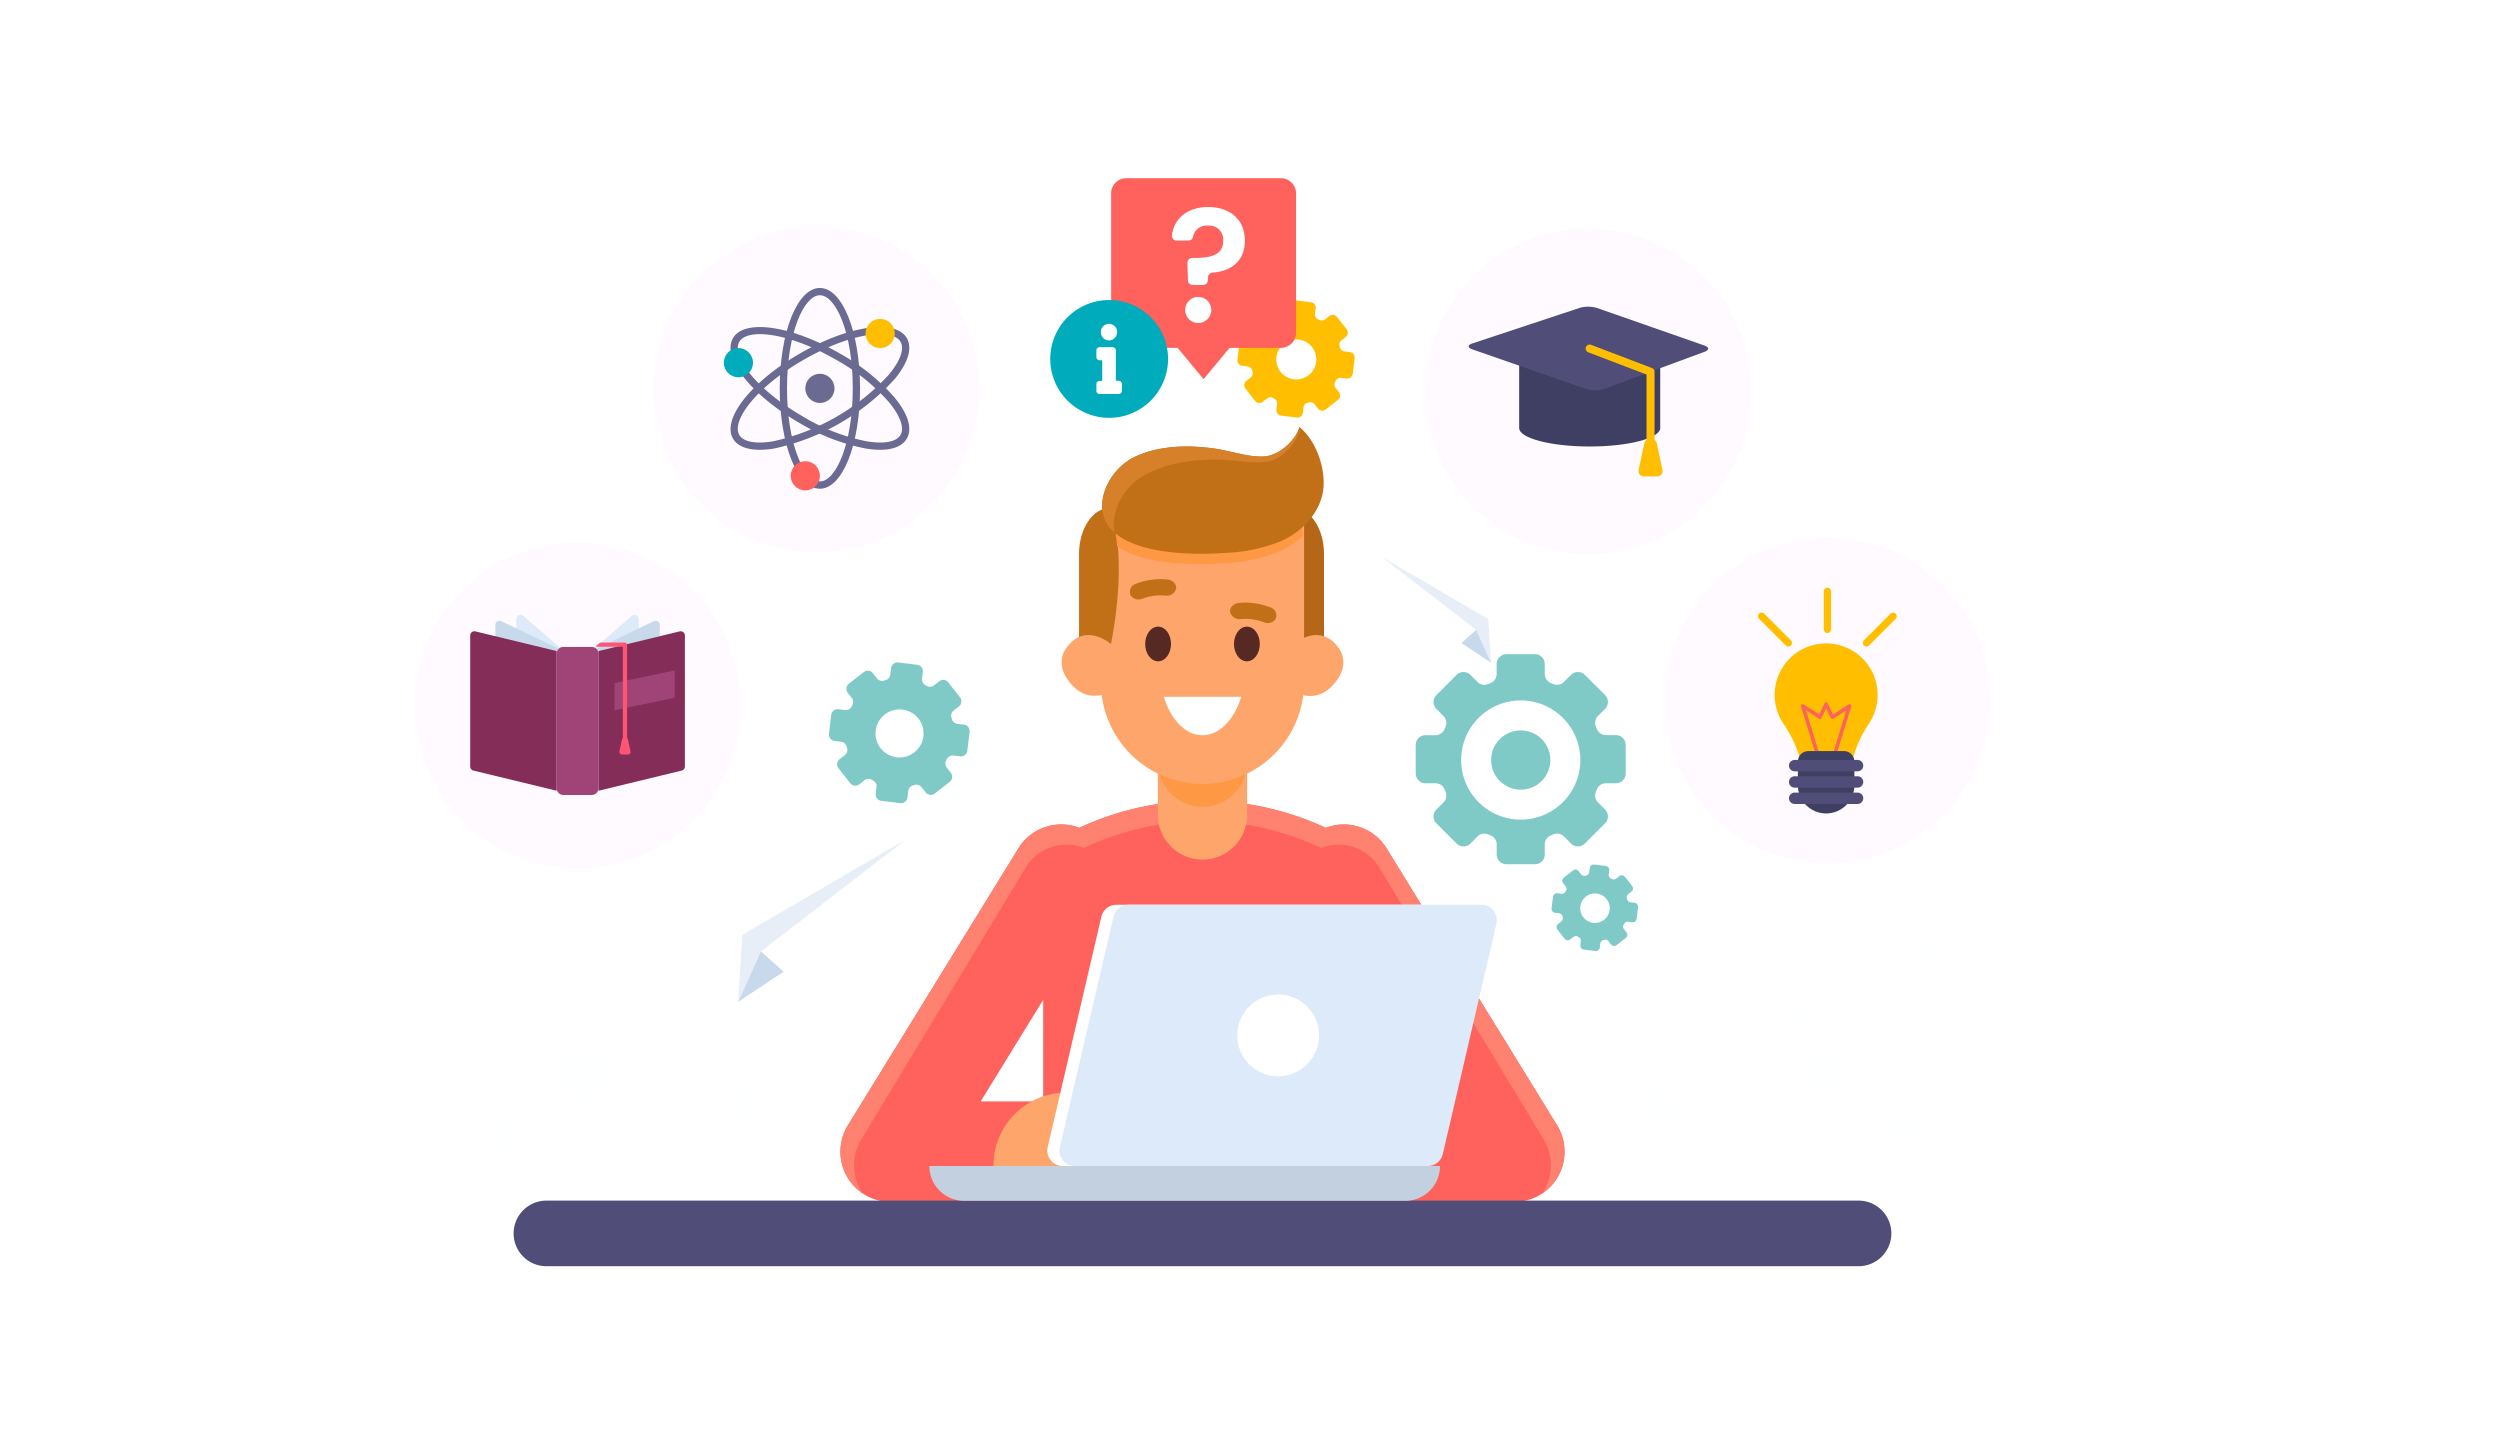 <svg xmlns="http://www.w3.org/2000/svg" xmlns:xlink="http://www.w3.org/1999/xlink" width="439" height="255" viewBox="0 0 439 255">
  <defs>
    <filter id="Rectangle_422" x="0" y="0" width="439" height="255" filterUnits="userSpaceOnUse">
      <feOffset dy="2" input="SourceAlpha"/>
      <feGaussianBlur stdDeviation="1.5" result="blur"/>
      <feFlood flood-opacity="0.031"/>
      <feComposite operator="in" in2="blur"/>
      <feComposite in="SourceGraphic"/>
    </filter>
    <clipPath id="clip-path">
      <rect width="276.684" height="191.059" fill="none"/>
    </clipPath>
  </defs>
  <g id="Course_1" data-name="Course 1" transform="translate(-280.5 -412.5)">
    <g transform="matrix(1, 0, 0, 1, 280.5, 412.5)" filter="url(#Rectangle_422)">
      <path id="Rectangle_422-2" data-name="Rectangle 422" d="M6,0H424a6,6,0,0,1,6,6V246a0,0,0,0,1,0,0H0a0,0,0,0,1,0,0V6A6,6,0,0,1,6,0Z" transform="translate(4.5 2.5)" fill="#fff"/>
    </g>
    <g id="OBJECTS" transform="translate(353.316 443.788)" clip-path="url(#clip-path)">
      <g id="OBJECTS-2" data-name="OBJECTS" transform="translate(-44.658 -87.848)">
        <g id="Group_789" data-name="Group 789" transform="translate(119.42 131.55)">
          <path id="Path_2045" data-name="Path 2045" d="M281.477,313.381l-29.951-48.638a8.822,8.822,0,0,0-10.686-3.6,51.361,51.361,0,0,0-43.265,0,8.821,8.821,0,0,0-10.686,3.6l-29.951,48.638a8.825,8.825,0,0,0,7.515,13.453h109.51a8.825,8.825,0,0,0,7.515-13.453Zm-90.243-22.034v17.837H180.251Zm55.947,17.837V291.347l10.984,17.837Z" transform="translate(-155.628 -190.766)" fill="#ff615c"/>
          <g id="Group_784" data-name="Group 784" transform="translate(0 65.597)">
            <path id="Path_2046" data-name="Path 2046" d="M281.477,313.381l-29.951-48.638a8.822,8.822,0,0,0-10.686-3.6,51.361,51.361,0,0,0-43.265,0,8.821,8.821,0,0,0-10.686,3.6l-29.951,48.638a8.82,8.82,0,0,0,2.622,11.971c-.16-.234-.313-.474-.451-.726a8.785,8.785,0,0,1,.183-8.753l28.818-47.665a8.408,8.408,0,0,1,10.282-3.53,48.6,48.6,0,0,1,41.629,0,8.41,8.41,0,0,1,10.282,3.53l28.818,47.665a8.786,8.786,0,0,1,.183,8.752c-.139.252-.292.492-.452.726a8.819,8.819,0,0,0,2.623-11.97Z" transform="translate(-155.628 -256.363)" fill="#ff8170"/>
          </g>
          <g id="Group_785" data-name="Group 785" transform="translate(55.739 41.652)">
            <path id="Path_2047" data-name="Path 2047" d="M246.2,255.126h0a7.841,7.841,0,0,1-7.841-7.841V220.822h15.682v26.463A7.84,7.84,0,0,1,246.2,255.126Z" transform="translate(-238.361 -220.822)" fill="#fea56b"/>
            <path id="Path_2048" data-name="Path 2048" d="M238.361,238.006a7.841,7.841,0,1,0,15.683,0V220.822H238.362v17.184Z" transform="translate(-238.361 -220.822)" fill="#ff9844"/>
          </g>
          <path id="Path_2049" data-name="Path 2049" d="M221.02,345.373H195.533v-.129A12.744,12.744,0,0,1,208.276,332.5h0a12.743,12.743,0,0,1,12.743,12.743Z" transform="translate(-168.648 -215.609)" fill="#fea56b"/>
          <g id="Group_788" data-name="Group 788" transform="translate(38.844)">
            <path id="Path_2050" data-name="Path 2050" d="M272.823,204.734h5.461V188.121c0-4.452-2.445-8.062-5.461-8.062h0S269.4,187.706,272.823,204.734Z" transform="translate(-232.214 -165.869)" fill="#b56616"/>
            <path id="Path_2051" data-name="Path 2051" d="M241.359,229.778h0a17.842,17.842,0,0,1-17.843-17.842v-28.07H259.2v28.07A17.842,17.842,0,0,1,241.359,229.778Z" transform="translate(-216.623 -167.111)" fill="#fea56b"/>
            <g id="Group_786" data-name="Group 786" transform="translate(14.673 35.047)">
              <ellipse id="Ellipse_62" data-name="Ellipse 62" cx="2.268" cy="3.045" rx="2.268" ry="3.045" fill="#572923"/>
              <ellipse id="Ellipse_63" data-name="Ellipse 63" cx="2.268" cy="3.045" rx="2.268" ry="3.045" transform="translate(15.59)" fill="#572923"/>
            </g>
            <path id="Path_2052" data-name="Path 2052" d="M239.909,229.3c1.212,4,3.8,6.758,6.8,6.758s5.586-2.762,6.8-6.758Z" transform="translate(-221.971 -181.936)" fill="#fff"/>
            <path id="Path_2053" data-name="Path 2053" d="M237.333,201.534a9.081,9.081,0,0,0-4.11.548,1.7,1.7,0,0,1-2.043-.6h0a1.512,1.512,0,0,1,1.031-2.065,11.924,11.924,0,0,1,5.4-.719c1.083.106,1.762.97,1.535,1.723h0A1.7,1.7,0,0,1,237.333,201.534Z" transform="translate(-219.072 -171.931)" fill="#c17017"/>
            <path id="Path_2054" data-name="Path 2054" d="M263.134,208.219a9.082,9.082,0,0,0-4.107-.573,1.7,1.7,0,0,1-1.808-1.127h0c-.222-.754.463-1.615,1.546-1.714a11.933,11.933,0,0,1,5.4.753,1.512,1.512,0,0,1,1.018,2.071h0A1.7,1.7,0,0,1,263.134,208.219Z" transform="translate(-227.606 -173.927)" fill="#c17017"/>
            <path id="Path_2055" data-name="Path 2055" d="M223.284,204.734h-5.461V188.121c0-4.452,2.445-8.062,5.461-8.062h0S226.708,187.706,223.284,204.734Z" transform="translate(-214.765 -165.869)" fill="#c17017"/>
            <g id="Group_787" data-name="Group 787" transform="translate(0 36.529)">
              <path id="Path_2056" data-name="Path 2056" d="M222.367,215.137a4.992,4.992,0,0,1-6.617,7.478c-2.064-1.827-3.715-4.847-1.18-7.711S220.3,213.31,222.367,215.137Z" transform="translate(-213.284 -213.218)" fill="#fea56b"/>
              <path id="Path_2057" data-name="Path 2057" d="M272.417,215.137a4.993,4.993,0,1,0,6.617,7.478c2.064-1.827,3.714-4.847,1.18-7.711S274.483,213.31,272.417,215.137Z" transform="translate(-232.029 -213.218)" fill="#fea56b"/>
            </g>
            <path id="Path_2058" data-name="Path 2058" d="M226.841,183.866a32.7,32.7,0,0,1,.609,4.166c4.641,3.241,13.376,3.392,18.835,2.981a28.845,28.845,0,0,0,9.712-2.08,14.289,14.289,0,0,0,4-2.7v-2.366Z" transform="translate(-217.707 -167.111)" fill="#ff9844"/>
            <path id="Path_2059" data-name="Path 2059" d="M229.479,164.281c4.193-2.038,9.452-2.2,14.279-1.481,2.687.4,5.876,1.549,8.6,1.356s5.574-3.02,6.123-5.158c3.17,2.554,4.744,7.817,4.133,11.38s-3.39,6.848-7.3,8.629a28.865,28.865,0,0,1-9.712,2.08c-5.918.445-15.7.239-19.922-3.856C221.7,173.372,224.763,166.574,229.479,164.281Z" transform="translate(-216.729 -158.997)" fill="#c17017"/>
            <path id="Path_2060" data-name="Path 2060" d="M230.453,167.963c3.909-2.541,9.108-3.348,13.986-3.236,2.716.063,6.022.81,8.7.282s5.157-3.687,5.438-5.876c.085.052.165.114.249.17-.115-.1-.228-.211-.347-.307-.549,2.138-3.4,4.965-6.123,5.158s-5.91-.958-8.6-1.356c-4.827-.715-10.086-.557-14.279,1.481-4.716,2.293-7.784,9.09-3.8,12.948.092.088.2.165.3.25C225.374,174.059,227.374,169.965,230.453,167.963Z" transform="translate(-216.729 -158.997)" fill="#d68029"/>
          </g>
        </g>
        <g id="Group_791" data-name="Group 791" transform="translate(62.034 267.387)">
          <path id="Path_2061" data-name="Path 2061" d="M306.62,372.142H76.21a5.76,5.76,0,0,1-5.76-5.76h0a5.76,5.76,0,0,1,5.76-5.76H306.62a5.76,5.76,0,0,1,5.76,5.76h0A5.76,5.76,0,0,1,306.62,372.142Z" transform="translate(-70.45 -360.621)" fill="#504e78"/>
        </g>
        <g id="Group_793" data-name="Group 793" transform="translate(117.388 171.441)">
          <path id="Path_2064" data-name="Path 2064" d="M176.335,231.268l-1.154-.141a1.127,1.127,0,0,1-.959-.828c-.026-.1-.054-.2-.084-.3a1.13,1.13,0,0,1,.393-1.207l.916-.716a1.144,1.144,0,0,0,.2-1.6l-2.049-2.62a1.143,1.143,0,0,0-1.6-.2l-.916.716a1.13,1.13,0,0,1-1.266.091c-.089-.053-.179-.1-.269-.154a1.128,1.128,0,0,1-.573-1.13l.142-1.154a1.143,1.143,0,0,0-1-1.273l-3.3-.4a1.143,1.143,0,0,0-1.273,1L163.4,222.5a1.129,1.129,0,0,1-.828.959c-.1.026-.2.054-.3.083a1.128,1.128,0,0,1-1.207-.393l-.716-.916a1.143,1.143,0,0,0-1.6-.2l-2.62,2.048a1.143,1.143,0,0,0-.2,1.6l.716.916a1.128,1.128,0,0,1,.091,1.265c-.053.09-.1.179-.153.27a1.128,1.128,0,0,1-1.13.573l-1.154-.141a1.143,1.143,0,0,0-1.273,1l-.4,3.3a1.143,1.143,0,0,0,1,1.273l1.153.141a1.129,1.129,0,0,1,.959.828c.026.1.054.2.084.3a1.129,1.129,0,0,1-.393,1.207l-.916.716a1.144,1.144,0,0,0-.2,1.6l2.049,2.62a1.143,1.143,0,0,0,1.6.2l.916-.716a1.128,1.128,0,0,1,1.265-.091c.089.053.179.1.269.154a1.127,1.127,0,0,1,.573,1.13l-.141,1.154a1.143,1.143,0,0,0,1,1.273l3.3.4a1.143,1.143,0,0,0,1.273-1l.141-1.154a1.129,1.129,0,0,1,.828-.959c.1-.026.2-.054.3-.083a1.128,1.128,0,0,1,1.207.393l.716.916a1.143,1.143,0,0,0,1.6.2l2.62-2.048a1.144,1.144,0,0,0,.2-1.6l-.716-.916a1.129,1.129,0,0,1-.091-1.266c.053-.089.1-.179.153-.269a1.128,1.128,0,0,1,1.13-.573l1.154.142a1.144,1.144,0,0,0,1.273-1l.4-3.3A1.144,1.144,0,0,0,176.335,231.268Zm-9.514,5.363a4.217,4.217,0,1,1,2.024-5.609A4.217,4.217,0,0,1,166.821,236.631Z" transform="translate(-152.612 -218.903)" fill="#7fcac7"/>
          <path id="Path_2065" data-name="Path 2065" d="M355.55,279.737l-.709-.087a.692.692,0,0,1-.589-.509c-.016-.061-.033-.123-.051-.183a.693.693,0,0,1,.242-.742l.563-.44a.7.7,0,0,0,.121-.986l-1.259-1.61a.7.7,0,0,0-.986-.121l-.563.44a.693.693,0,0,1-.777.056c-.055-.032-.11-.064-.166-.094a.692.692,0,0,1-.352-.694l.087-.709a.7.7,0,0,0-.612-.782l-2.028-.248a.7.7,0,0,0-.782.611l-.087.709a.694.694,0,0,1-.509.589c-.061.016-.123.033-.183.051a.693.693,0,0,1-.741-.242l-.44-.563a.7.7,0,0,0-.986-.121l-1.61,1.258a.7.7,0,0,0-.121.986l.44.563a.693.693,0,0,1,.056.777c-.032.055-.064.11-.094.166a.693.693,0,0,1-.694.352l-.709-.087a.7.7,0,0,0-.782.612l-.248,2.029a.7.7,0,0,0,.611.782l.709.086a.694.694,0,0,1,.589.509c.016.061.034.123.051.183a.694.694,0,0,1-.241.741l-.563.44a.7.7,0,0,0-.121.986l1.259,1.61a.7.7,0,0,0,.986.121l.563-.439a.691.691,0,0,1,.777-.056l.166.094a.692.692,0,0,1,.352.694l-.087.709a.7.7,0,0,0,.612.782l2.029.249a.7.7,0,0,0,.782-.612l.087-.709a.693.693,0,0,1,.509-.589c.061-.016.123-.033.183-.051a.694.694,0,0,1,.741.242l.44.563a.7.7,0,0,0,.986.121l1.61-1.259a.7.7,0,0,0,.121-.986l-.44-.563a.692.692,0,0,1-.056-.777c.032-.055.063-.11.094-.166a.7.7,0,0,1,.695-.352l.709.087a.7.7,0,0,0,.782-.611l.249-2.029A.7.7,0,0,0,355.55,279.737Zm-5.845,3.3a2.591,2.591,0,1,1,1.244-3.447A2.591,2.591,0,0,1,349.705,283.032Z" transform="translate(-214.072 -236.093)" fill="#7fcac7"/>
          <g id="Group_792" data-name="Group 792" transform="translate(103.058)">
            <path id="Path_2066" data-name="Path 2066" d="M342.454,234.132a1.721,1.721,0,0,0-1.722-1.72h-1.751a1.7,1.7,0,0,1-1.586-1.065q-.086-.217-.179-.432a1.7,1.7,0,0,1,.368-1.872l1.238-1.238a1.721,1.721,0,0,0,0-2.433l-3.543-3.539a1.721,1.721,0,0,0-2.433,0l-1.237,1.239a1.7,1.7,0,0,1-1.872.37q-.214-.093-.432-.179a1.7,1.7,0,0,1-1.066-1.585v-1.751a1.721,1.721,0,0,0-1.722-1.721l-5.008,0a1.721,1.721,0,0,0-1.72,1.722v1.752a1.7,1.7,0,0,1-1.065,1.586c-.145.057-.289.117-.432.179a1.7,1.7,0,0,1-1.872-.369l-1.238-1.237a1.721,1.721,0,0,0-2.433,0l-3.539,3.543a1.721,1.721,0,0,0,0,2.433l1.239,1.237a1.7,1.7,0,0,1,.37,1.871q-.093.214-.179.432a1.7,1.7,0,0,1-1.585,1.067H307.3a1.722,1.722,0,0,0-1.721,1.722l0,5.008a1.722,1.722,0,0,0,1.722,1.721h1.752a1.7,1.7,0,0,1,1.586,1.066c.057.144.117.288.179.431a1.7,1.7,0,0,1-.369,1.872l-1.237,1.238a1.721,1.721,0,0,0,0,2.433l3.543,3.54a1.721,1.721,0,0,0,2.433,0l1.237-1.238a1.7,1.7,0,0,1,1.871-.37c.143.061.287.121.432.178a1.7,1.7,0,0,1,1.067,1.585v1.752a1.721,1.721,0,0,0,1.722,1.72l5.008,0a1.721,1.721,0,0,0,1.72-1.722v-1.751a1.7,1.7,0,0,1,1.066-1.586c.144-.057.288-.117.431-.179a1.7,1.7,0,0,1,1.872.368l1.238,1.238a1.721,1.721,0,0,0,2.433,0l3.54-3.543a1.721,1.721,0,0,0,0-2.433l-1.238-1.237a1.7,1.7,0,0,1-.37-1.872c.061-.143.121-.287.178-.432a1.7,1.7,0,0,1,1.585-1.066h1.752a1.721,1.721,0,0,0,1.72-1.721ZM324.02,247.252a10.465,10.465,0,1,1,10.465-10.465A10.465,10.465,0,0,1,324.02,247.252Z" transform="translate(-305.582 -218.207)" fill="#7fcac7"/>
            <circle id="Ellipse_64" data-name="Ellipse 64" cx="5.202" cy="5.202" r="5.202" transform="translate(13.236 13.378)" fill="#7fcac7"/>
          </g>
        </g>
        <g id="Group_796" data-name="Group 796" transform="translate(93.094 154.352)">
          <g id="Group_794" data-name="Group 794" transform="translate(0 49.579)">
            <path id="Path_2067" data-name="Path 2067" d="M116.552,275.077l37.879-8.643-16.237,27.989Z" transform="translate(-116.552 -266.434)" fill="#fff"/>
            <path id="Path_2068" data-name="Path 2068" d="M158.487,266.434l-28.776,16.781-.728,11.764,3.99-8.849Z" transform="translate(-120.608 -266.434)" fill="#e7eef7"/>
            <path id="Path_2069" data-name="Path 2069" d="M128.984,304.519l7.971-5.289-3.982-3.56Z" transform="translate(-120.608 -275.973)" fill="#c7d9ea"/>
          </g>
          <g id="Group_795" data-name="Group 795" transform="translate(121.368)">
            <path id="Path_2070" data-name="Path 2070" d="M321.343,198.466,296.7,192.843l10.564,18.211Z" transform="translate(-296.7 -192.843)" fill="#fff"/>
            <path id="Path_2071" data-name="Path 2071" d="M296.7,192.843l18.721,10.918.473,7.653-2.6-5.756Z" transform="translate(-296.7 -192.843)" fill="#e7eef7"/>
            <path id="Path_2072" data-name="Path 2072" d="M322.679,217.62l-5.186-3.44,2.59-2.316Z" transform="translate(-303.484 -199.049)" fill="#c7d9ea"/>
          </g>
        </g>
        <g id="Group_808" data-name="Group 808" transform="translate(44.658 96.297)">
          <g id="Group_799" data-name="Group 799" transform="translate(41.966)">
            <circle id="Ellipse_65" data-name="Ellipse 65" cx="28.604" cy="28.604" r="28.604" fill="#fffaff"/>
            <g id="Group_798" data-name="Group 798" transform="translate(12.32 10.831)">
              <g id="Group_797" data-name="Group 797" transform="translate(1.183)">
                <path id="Path_2073" data-name="Path 2073" d="M146.859,158c-3.955,0-7.052-7.743-7.052-17.628s3.1-17.628,7.052-17.628,7.053,7.743,7.053,17.628S150.815,158,146.859,158Zm0-33.975c-2.788,0-5.772,6.569-5.772,16.348s2.985,16.348,5.772,16.348,5.773-6.569,5.773-16.348S149.648,124.026,146.859,124.026Z" transform="translate(-131.172 -122.746)" fill="#6a6a93"/>
                <path id="Path_2074" data-name="Path 2074" d="M132.121,154.485c-2.322,0-3.958-.674-4.709-1.975-1.977-3.424,3.179-9.979,11.739-14.921s16.815-6.131,18.793-2.706c1,1.731.253,4.267-2.1,7.141a39.966,39.966,0,0,1-21.2,12.237A15.692,15.692,0,0,1,132.121,154.485Zm21.1-20.308c-3.187,0-8.048,1.415-13.428,4.521-8.469,4.889-12.664,10.759-11.271,13.173.7,1.219,2.862,1.632,5.919,1.127a38.737,38.737,0,0,0,20.414-11.785c1.964-2.4,2.686-4.471,1.983-5.689C156.327,134.643,155.049,134.176,153.219,134.176Z" transform="translate(-126.99 -126.069)" fill="#6a6a93"/>
                <path id="Path_2075" data-name="Path 2075" d="M153.235,154.485a15.627,15.627,0,0,1-2.525-.224,35.885,35.885,0,0,1-11.558-4.456h0c-8.56-4.942-13.717-11.5-11.739-14.921s10.232-2.236,18.793,2.706a35.867,35.867,0,0,1,9.639,7.781c2.354,2.874,3.1,5.409,2.1,7.14C157.193,153.811,155.557,154.485,153.235,154.485ZM139.791,148.7a34.574,34.574,0,0,0,11.126,4.3c3.057.5,5.215.092,5.918-1.127s-.019-3.292-1.983-5.689a34.562,34.562,0,0,0-9.289-7.484c-8.469-4.889-15.65-5.588-17.044-3.175s2.8,8.283,11.271,13.172Z" transform="translate(-126.99 -126.069)" fill="#6a6a93"/>
              </g>
              <circle id="Ellipse_66" data-name="Ellipse 66" cx="2.563" cy="2.563" r="2.563" transform="translate(0 10.555)" fill="#00acbc"/>
              <circle id="Ellipse_67" data-name="Ellipse 67" cx="2.563" cy="2.563" r="2.563" transform="translate(24.89 5.429)" fill="#ffbf00"/>
              <circle id="Ellipse_68" data-name="Ellipse 68" cx="2.563" cy="2.563" r="2.563" transform="translate(11.745 30.421)" fill="#ff615c"/>
              <circle id="Ellipse_69" data-name="Ellipse 69" cx="2.563" cy="2.563" r="2.563" transform="translate(14.308 15.065)" fill="#6a6a93"/>
            </g>
          </g>
          <g id="Group_802" data-name="Group 802" transform="translate(177.509 0.414)">
            <circle id="Ellipse_70" data-name="Ellipse 70" cx="28.604" cy="28.604" r="28.604" fill="#fffaff"/>
            <g id="Group_801" data-name="Group 801" transform="translate(7.574 13.704)">
              <path id="Path_2076" data-name="Path 2076" d="M332.538,142.531v11.258c0,1.794,5.545,3.249,12.385,3.249s12.385-1.455,12.385-3.249V142.531Z" transform="translate(-323.672 -132.489)" fill="#3f3f63"/>
              <g id="Group_800" data-name="Group 800">
                <path id="Path_2077" data-name="Path 2077" d="M320,134.085c-.831.276-.835.737-.008,1.025l20.1,7a5.18,5.18,0,0,0,3-.028l17.729-6.546c.823-.3.818-.789-.01-1.078L341.91,127.85a5.47,5.47,0,0,0-3.018-.024Z" transform="translate(-319.379 -127.626)" fill="#504e78"/>
              </g>
              <path id="Path_2078" data-name="Path 2078" d="M361.259,155.545a.7.7,0,0,1-.7-.7v-12.09l-10.227-3.9a.7.7,0,1,1,.5-1.316l10.68,4.078a.705.705,0,0,1,.453.658v12.575A.7.7,0,0,1,361.259,155.545Z" transform="translate(-329.329 -130.842)" fill="#ffbf00"/>
              <path id="Path_2079" data-name="Path 2079" d="M366.907,168.632H364.6a.954.954,0,0,1-.933-1.151l.974-4.6a1.139,1.139,0,0,1,1.115-.9h0a1.139,1.139,0,0,1,1.115.9l.974,4.6A.952.952,0,0,1,366.907,168.632Z" transform="translate(-333.821 -138.832)" fill="#ffbf00"/>
            </g>
          </g>
          <g id="Group_804" data-name="Group 804" transform="translate(0 55.54)">
            <circle id="Ellipse_71" data-name="Ellipse 71" cx="28.604" cy="28.604" r="28.604" fill="#fffaff"/>
            <g id="Group_803" data-name="Group 803" transform="translate(9.757 12.698)">
              <path id="Path_2080" data-name="Path 2080" d="M79.7,238.972l-8.29-7.138a.735.735,0,0,1-.255-.557V208.693a.736.736,0,0,1,1.216-.557l7.33,6.311v24.526Z" transform="translate(-63.06 -207.956)" fill="#dceaf9"/>
              <path id="Path_2081" data-name="Path 2081" d="M77.918,239.458,66.11,233.772a.736.736,0,0,1-.417-.662V210.217a.735.735,0,0,1,1.055-.662l11.17,5.378Z" transform="translate(-61.278 -208.454)" fill="#c7d9ea"/>
              <path id="Path_2082" data-name="Path 2082" d="M74.308,240.23,59.7,236.687a.735.735,0,0,1-.563-.715V212.961a.736.736,0,0,1,.91-.715L74.308,215.7Z" transform="translate(-59.14 -209.349)" fill="#842d59"/>
              <path id="Path_2083" data-name="Path 2083" d="M90.392,238.972l8.29-7.138a.736.736,0,0,0,.256-.557V208.693a.736.736,0,0,0-1.216-.557l-7.33,6.311Z" transform="translate(-69.337 -207.956)" fill="#dceaf9"/>
              <path id="Path_2084" data-name="Path 2084" d="M90.392,239.458l11.808-5.685a.736.736,0,0,0,.417-.662V210.217a.735.735,0,0,0-1.055-.662l-11.169,5.378Z" transform="translate(-69.337 -208.454)" fill="#c7d9ea"/>
              <path id="Path_2085" data-name="Path 2085" d="M92.576,240.23l14.605-3.543a.735.735,0,0,0,.563-.715V212.961a.736.736,0,0,0-.91-.715L92.576,215.7Z" transform="translate(-70.05 -209.349)" fill="#842d59"/>
              <path id="Path_2086" data-name="Path 2086" d="M87.813,242.3h-4.96a1.2,1.2,0,0,1-1.2-1.2V217.5a1.2,1.2,0,0,1,1.2-1.2h4.96a1.2,1.2,0,0,1,1.2,1.2v23.6A1.2,1.2,0,0,1,87.813,242.3Z" transform="translate(-66.486 -210.678)" fill="#a04477"/>
              <path id="Path_2087" data-name="Path 2087" d="M107.307,227.225l-10.573,2.207v-4.785l10.573-2.208Z" transform="translate(-71.406 -212.682)" fill="#a04477"/>
              <path id="Path_2088" data-name="Path 2088" d="M97.5,232.165a.523.523,0,0,0-.148-.261V215.537a.368.368,0,0,0-.367-.369l-4.214-.005h0c-.2,0-1.09.736-.887.736l4.733.005v16a.518.518,0,0,0-.148.26l-.451,2.13a.442.442,0,0,0,.432.532h1.07a.441.441,0,0,0,.432-.532Z" transform="translate(-69.812 -210.308)" fill="#ff5473"/>
            </g>
          </g>
          <g id="Group_807" data-name="Group 807" transform="translate(219.476 54.68)">
            <circle id="Ellipse_72" data-name="Ellipse 72" cx="28.604" cy="28.604" r="28.604" fill="#fffaff"/>
            <g id="Group_806" data-name="Group 806" transform="translate(16.378 8.784)">
              <path id="Path_2089" data-name="Path 2089" d="M417.211,224.442a9.041,9.041,0,1,0-16.481,5.129,20.414,20.414,0,0,1,3.577,11.642v.879h7.727v-.878a21.922,21.922,0,0,1,3.736-11.88A8.97,8.97,0,0,0,417.211,224.442Z" transform="translate(-396.171 -205.611)" fill="#ffbf00"/>
              <path id="Path_2090" data-name="Path 2090" d="M409.467,242.006a.313.313,0,0,1-.3-.221l-3.17-10.3a.313.313,0,0,1,.469-.355l2.726,1.763.93-1.975a.327.327,0,0,1,.567,0l.93,1.975,2.727-1.763a.313.313,0,0,1,.469.355l-3.171,10.3a.313.313,0,0,1-.6-.184l2.917-9.477-2.3,1.49a.313.313,0,0,1-.453-.129l-.8-1.7-.8,1.7a.317.317,0,0,1-.2.167.312.312,0,0,1-.256-.038l-2.3-1.49,2.917,9.477a.314.314,0,0,1-.208.391A.318.318,0,0,1,409.467,242.006Z" transform="translate(-398.408 -210.621)" fill="#ff615c"/>
              <path id="Path_2091" data-name="Path 2091" d="M410.146,254.406h0a4.96,4.96,0,0,1-4.96-4.96v-4.162a1.827,1.827,0,0,1,1.827-1.827h6.266a1.827,1.827,0,0,1,1.827,1.827v4.162A4.961,4.961,0,0,1,410.146,254.406Z" transform="translate(-398.147 -214.766)" fill="#3f3f63"/>
              <g id="Group_805" data-name="Group 805">
                <path id="Path_2092" data-name="Path 2092" d="M422.761,213.3a.64.64,0,0,1-.453-1.093l4.723-4.722a.64.64,0,0,1,.9.9l-4.722,4.723A.639.639,0,0,1,422.761,213.3Z" transform="translate(-403.673 -202.968)" fill="#ffbf00"/>
                <path id="Path_2093" data-name="Path 2093" d="M400.1,213.3a.64.64,0,0,1-.453-.187l-4.722-4.723a.64.64,0,0,1,.905-.9l4.722,4.722a.64.64,0,0,1-.453,1.093Z" transform="translate(-394.739 -202.968)" fill="#ffbf00"/>
                <path id="Path_2094" data-name="Path 2094" d="M412.575,208.829a.64.64,0,0,1-.64-.64V201.51a.64.64,0,1,1,1.28,0v6.679A.64.64,0,0,1,412.575,208.829Z" transform="translate(-400.35 -200.87)" fill="#ffbf00"/>
              </g>
              <path id="Path_2095" data-name="Path 2095" d="M414.91,247.761H403.865a1,1,0,0,1-1-1h0a1,1,0,0,1,1-1H414.91a1,1,0,0,1,1,1h0A1,1,0,0,1,414.91,247.761Z" transform="translate(-397.39 -215.516)" fill="#504e78"/>
              <path id="Path_2096" data-name="Path 2096" d="M414.91,252.016H403.865a1,1,0,0,1-1-1h0a1,1,0,0,1,1-1H414.91a1,1,0,0,1,1,1h0A1,1,0,0,1,414.91,252.016Z" transform="translate(-397.39 -216.904)" fill="#504e78"/>
              <path id="Path_2097" data-name="Path 2097" d="M414.91,256.27H403.865a1,1,0,0,1-1-1h0a1,1,0,0,1,1-1H414.91a1,1,0,0,1,1,1h0A1,1,0,0,1,414.91,256.27Z" transform="translate(-397.39 -218.292)" fill="#504e78"/>
            </g>
          </g>
        </g>
        <g id="Group_814" data-name="Group 814" transform="translate(156.267 87.848)">
          <path id="Path_2098" data-name="Path 2098" d="M280.684,116.464l-.961-.118a.938.938,0,0,1-.8-.69c-.022-.083-.045-.167-.07-.249a.941.941,0,0,1,.328-1.005l.763-.6a.953.953,0,0,0,.163-1.337l-1.707-2.183a.953.953,0,0,0-1.337-.163l-.763.6a.942.942,0,0,1-1.055.076c-.074-.044-.149-.086-.225-.128a.94.94,0,0,1-.477-.941l.117-.962a.952.952,0,0,0-.83-1.061l-2.75-.337a.952.952,0,0,0-1.061.83l-.118.962a.941.941,0,0,1-.69.8c-.083.021-.166.045-.248.069a.941.941,0,0,1-1.005-.328l-.6-.763a.953.953,0,0,0-1.337-.164l-2.183,1.707a.952.952,0,0,0-.164,1.337l.6.763a.94.94,0,0,1,.076,1.055c-.043.074-.086.149-.127.224a.94.94,0,0,1-.942.478l-.961-.118a.953.953,0,0,0-1.061.83l-.337,2.751a.953.953,0,0,0,.83,1.061l.961.117a.94.94,0,0,1,.8.69c.022.083.045.166.07.249a.94.94,0,0,1-.328,1l-.763.6a.953.953,0,0,0-.164,1.337l1.707,2.183a.953.953,0,0,0,1.337.163l.763-.6a.94.94,0,0,1,1.054-.076c.074.044.149.086.225.128a.939.939,0,0,1,.477.941l-.117.962a.953.953,0,0,0,.83,1.061l2.75.337a.953.953,0,0,0,1.061-.83l.118-.962a.94.94,0,0,1,.69-.8q.125-.033.249-.069a.94.94,0,0,1,1,.327l.6.764a.952.952,0,0,0,1.337.163l2.183-1.707a.953.953,0,0,0,.164-1.337l-.6-.763a.941.941,0,0,1-.076-1.055c.043-.074.086-.149.127-.225a.94.94,0,0,1,.942-.477l.961.118a.953.953,0,0,0,1.062-.83l.337-2.751A.953.953,0,0,0,280.684,116.464Zm-7.927,4.469a3.514,3.514,0,1,1,1.686-4.674A3.514,3.514,0,0,1,272.757,120.933Z" transform="translate(-228.056 -85.921)" fill="#ffbf00"/>
          <g id="Group_813" data-name="Group 813">
            <g id="Group_811" data-name="Group 811" transform="translate(10.694)">
              <path id="Path_2099" data-name="Path 2099" d="M221.431,71.839V96.3A2.667,2.667,0,0,0,224.1,98.97H233.1l4.562,5.494,4.563-5.494h9.006A2.667,2.667,0,0,0,253.9,96.3V71.839a2.667,2.667,0,0,0-2.667-2.667H224.1A2.667,2.667,0,0,0,221.431,71.839Z" transform="translate(-221.431 -69.172)" fill="#ff615c"/>
              <g id="Group_810" data-name="Group 810" transform="translate(10.671 5.068)">
                <g id="Group_809" data-name="Group 809">
                  <path id="Path_2100" data-name="Path 2100" d="M246.795,78.2c3.8,0,6.454,2.151,6.454,5.923,0,3.514-2.352,5.355-5.678,5.59a.849.849,0,0,0-.788.8l-.03.565a.853.853,0,0,1-.852.808h-1.8a.853.853,0,0,1-.853-.828l-.089-3.043a.853.853,0,0,1,.853-.879h.378c2.905,0,5.085-.531,5.057-3.044a2.444,2.444,0,0,0-2.655-2.627,2.418,2.418,0,0,0-2.649,1.962.856.856,0,0,1-.851.665h-2a.848.848,0,0,1-.851-.934C240.8,80.26,243.1,78.2,246.795,78.2Zm-1.816,20.366a2.292,2.292,0,1,1,2.375-2.291A2.3,2.3,0,0,1,244.978,98.565Z" transform="translate(-240.439 -78.199)" fill="#feffff"/>
                </g>
              </g>
            </g>
            <g id="Group_812" data-name="Group 812" transform="translate(0 21.397)">
              <path id="Path_2101" data-name="Path 2101" d="M212.726,127.973a10.344,10.344,0,1,1,10.344-10.344A10.353,10.353,0,0,1,212.726,127.973Z" transform="translate(-202.382 -107.285)" fill="#00acbc"/>
              <path id="Path_2102" data-name="Path 2102" d="M218.315,116.758a2.364,2.364,0,0,0,.131.24c.044.065.109.131.152.2a2.009,2.009,0,0,0,.218.2.728.728,0,0,0,.261.131,1.071,1.071,0,0,0,.283.086,1.331,1.331,0,0,0,.283.022,1.234,1.234,0,0,0,.283-.022.782.782,0,0,0,.24-.086h.022a1.659,1.659,0,0,0,.262-.152,1.437,1.437,0,0,0,.2-.175l.022-.022a1.164,1.164,0,0,0,.152-.2.682.682,0,0,0,.109-.218c0-.021,0-.021.022-.043a1.412,1.412,0,0,0,.087-.283,1.844,1.844,0,0,0,0-.566,2.1,2.1,0,0,0-.087-.283,1.226,1.226,0,0,0-.262-.392l-.043-.043a2.012,2.012,0,0,0-.218-.175c-.087-.043-.152-.087-.24-.13a1.219,1.219,0,0,0-.261-.087,1.332,1.332,0,0,0-.283-.022,1.15,1.15,0,0,0-.545.109h-.022a2.367,2.367,0,0,0-.24.13,1.886,1.886,0,0,0-.218.175,1.4,1.4,0,0,0-.174.2,2.432,2.432,0,0,0-.131.24,1.258,1.258,0,0,0-.087.262,1.338,1.338,0,0,0-.022.283,1.238,1.238,0,0,0,.022.283A2.074,2.074,0,0,0,218.315,116.758Z" transform="translate(-209.322 -110.552)" fill="#feffff"/>
              <path id="Path_2103" data-name="Path 2103" d="M220.73,127.926h-.5v-5.335a.563.563,0,0,0-.566-.566h-2.287a.563.563,0,0,0-.566.566v1.176a.562.562,0,0,0,.566.566h.457v3.615h-.457a.563.563,0,0,0-.566.566v1.176a.562.562,0,0,0,.566.566h3.354a.562.562,0,0,0,.566-.566v-1.176A.581.581,0,0,0,220.73,127.926Z" transform="translate(-208.71 -113.75)" fill="#feffff"/>
            </g>
          </g>
        </g>
        <g id="Group_817" data-name="Group 817" transform="translate(54.727 217.097)">
          <g id="Group_815" data-name="Group 815">
            <circle id="Ellipse_73" data-name="Ellipse 73" cx="1.382" cy="1.382" r="1.382" transform="translate(22.322 15.605)" fill="#feffff"/>
            <circle id="Ellipse_74" data-name="Ellipse 74" cx="1.382" cy="1.382" r="1.382" transform="translate(0 5.149)" fill="#feffff"/>
            <circle id="Ellipse_75" data-name="Ellipse 75" cx="0.829" cy="0.829" r="0.829" transform="translate(16.012)" fill="#feffff"/>
            <circle id="Ellipse_76" data-name="Ellipse 76" cx="0.829" cy="0.829" r="0.829" transform="translate(41.953 40.561)" fill="#feffff"/>
            <circle id="Ellipse_77" data-name="Ellipse 77" cx="3.84" cy="3.84" r="3.84" transform="translate(15.46 24.207)" fill="#feffff"/>
            <circle id="Ellipse_78" data-name="Ellipse 78" cx="2.304" cy="2.304" r="2.304" transform="translate(45.148 31.345)" fill="#feffff"/>
            <circle id="Ellipse_79" data-name="Ellipse 79" cx="2.304" cy="2.304" r="2.304" transform="translate(2.765 35.953)" fill="#feffff"/>
          </g>
          <g id="Group_816" data-name="Group 816" transform="translate(206.789)">
            <circle id="Ellipse_80" data-name="Ellipse 80" cx="1.382" cy="1.382" r="1.382" transform="translate(24.669 15.605)" fill="#feffff"/>
            <circle id="Ellipse_81" data-name="Ellipse 81" cx="1.382" cy="1.382" r="1.382" transform="translate(46.991 5.149)" fill="#feffff"/>
            <circle id="Ellipse_82" data-name="Ellipse 82" cx="0.829" cy="0.829" r="0.829" transform="translate(32.084)" fill="#feffff"/>
            <circle id="Ellipse_83" data-name="Ellipse 83" cx="0.829" cy="0.829" r="0.829" transform="translate(6.144 40.561)" fill="#feffff"/>
            <circle id="Ellipse_84" data-name="Ellipse 84" cx="3.84" cy="3.84" r="3.84" transform="translate(26.615 24.207)" fill="#feffff"/>
            <circle id="Ellipse_85" data-name="Ellipse 85" cx="2.304" cy="2.304" r="2.304" transform="translate(0 31.345)" fill="#feffff"/>
            <circle id="Ellipse_86" data-name="Ellipse 86" cx="2.304" cy="2.304" r="2.304" transform="translate(42.383 35.953)" fill="#feffff"/>
          </g>
        </g>
        <g id="Group_818" data-name="Group 818" transform="translate(135.039 215.437)">
          <path id="Path_2104" data-name="Path 2104" d="M262.37,357.719H184.923a6.111,6.111,0,0,1-6.111-6.111h89.669A6.111,6.111,0,0,1,262.37,357.719Z" transform="translate(-178.812 -305.73)" fill="#c3d0e0"/>
          <path id="Path_2105" data-name="Path 2105" d="M274.218,329.388H212.273a2.717,2.717,0,0,1-2.646-3.334l9.417-40.443a2.717,2.717,0,0,1,2.646-2.1h61.945a2.716,2.716,0,0,1,2.646,3.333l-9.417,40.444A2.717,2.717,0,0,1,274.218,329.388Z" transform="translate(-188.843 -283.511)" fill="#fff"/>
          <path id="Path_2106" data-name="Path 2106" d="M277.389,329.388H215.444a2.717,2.717,0,0,1-2.646-3.334l9.417-40.443a2.717,2.717,0,0,1,2.647-2.1h61.944a2.717,2.717,0,0,1,2.647,3.333l-9.418,40.444A2.717,2.717,0,0,1,277.389,329.388Z" transform="translate(-189.878 -283.511)" fill="#dceaf9"/>
          <circle id="Ellipse_87" data-name="Ellipse 87" cx="7.188" cy="7.188" r="7.188" transform="translate(54.06 15.751)" fill="#fff"/>
        </g>
      </g>
    </g>
  </g>
</svg>
